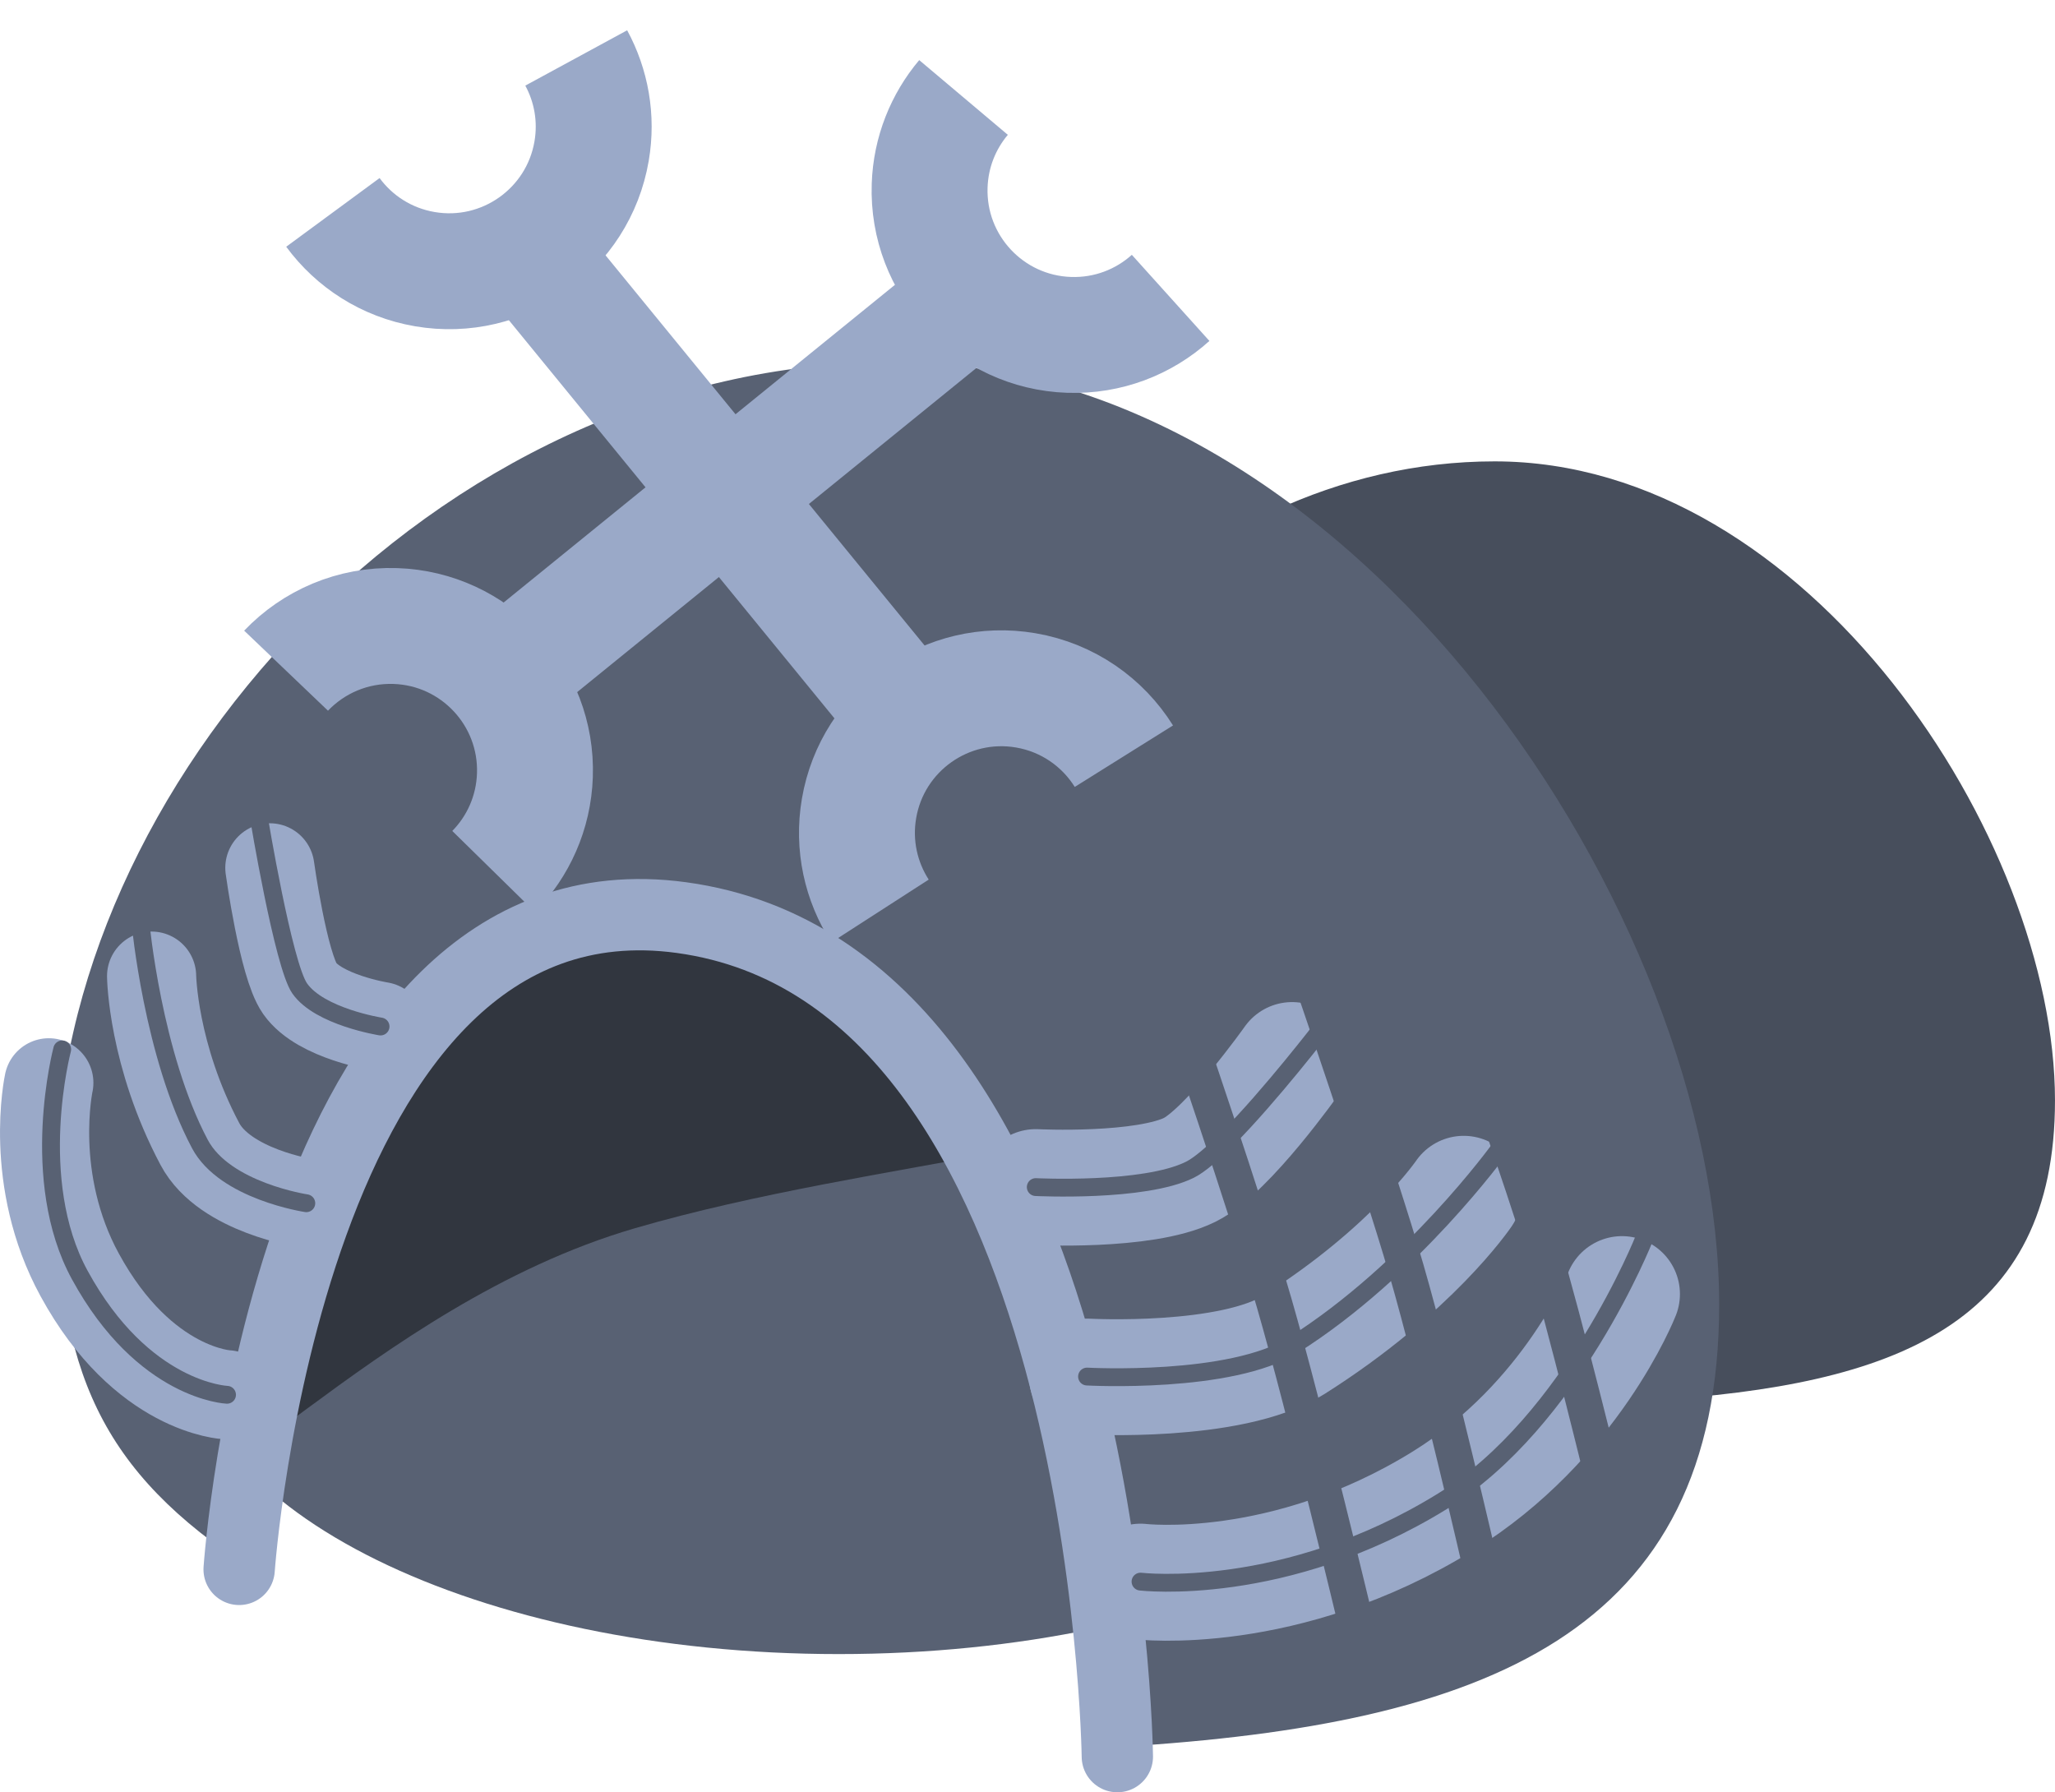 <svg version="1.1" xmlns="http://www.w3.org/2000/svg" xmlns:xlink="http://www.w3.org/1999/xlink" width="115.245" height="100.509" viewBox="0,0,115.245,100.509"><g transform="translate(-345.839,-84.993)"><g data-paper-data="{&quot;isPaintingLayer&quot;:true}" fill-rule="nonzero" stroke-linejoin="miter" stroke-miterlimit="10" stroke-dasharray="" stroke-dashoffset="0" style="mix-blend-mode: normal"><path d="M461.083,146.709c0,12.526 -8.876,15.979 -22.735,16.825c-0.265,0.016 -9.034,-0.169 -17.478,-1.876c-7.778,-1.572 -15.281,-4.667 -15.608,-4.878c-5.743,-3.71 -7.429,-7.555 -7.429,-14.891c0,-14.694 14.249,-31.023 31.826,-31.023c17.577,0 31.424,21.148 31.424,35.842z" fill="#474e5c" stroke="none" stroke-width="0" stroke-linecap="butt"/><path d="M429.5,159.752c0,9.941 -16.398,18 -36.625,18c-20.227,0 -36.625,-8.059 -36.625,-18c0,-9.941 16.398,-18 36.625,-18c20.227,0 36.625,8.059 36.625,18z" fill="#586173" stroke="none" stroke-width="0" stroke-linecap="butt"/><path d="M414.25,150.127c0,0.232 -0.286,-5.306 -0.355,-5.114c-1.517,4.2 -18.92,4.909 -32.463,8.862c-14.916,4.354 -25.393,18.28 -26.069,13.017c-0.075,-0.581 -2.113,-16.17 -2.113,-16.764c0,-11.253 13.655,-20.375 30.5,-20.375c16.845,0 30.5,9.122 30.5,20.375z" fill="#31363f" stroke="#9aa9c8" stroke-width="0" stroke-linecap="butt"/><path d="M442.25,158.145c0,18.468 -13.087,23.558 -33.518,24.805c-0.751,0.046 -3.421,-43.281 -23.811,-46.948c-21.116,-3.798 -23.964,37.641 -24.969,36.992c-8.467,-5.47 -10.952,-11.139 -10.952,-21.953c0,-21.663 21.007,-45.737 46.921,-45.737c25.914,0 46.329,31.179 46.329,52.842z" fill="#586173" stroke="none" stroke-width="0" stroke-linecap="butt"/><path d="M359.25,173.002c0,0 2.737,-39.575 24.814,-36.55c23.912,3.277 24.436,47.05 24.436,47.05" fill="none" stroke="#9aa9c8" stroke-width="4" stroke-linecap="round"/><path d="M398.511,103.136l-23.872,19.38" fill="none" stroke="#9aa9c8" stroke-width="6.5" stroke-linecap="round"/><path d="M411.488,101.698c-1.503,1.354 -3.513,2.149 -5.694,2.075c-4.471,-0.152 -7.972,-3.899 -7.82,-8.37c0.064,-1.888 0.77,-3.604 1.9,-4.944" fill="none" stroke="#9aa9c8" stroke-width="6.5" stroke-linecap="butt"/><path d="M361.882,122.604c1.539,-1.612 3.733,-2.585 6.135,-2.504c4.471,0.152 7.972,3.899 7.82,8.37c-0.072,2.109 -0.944,4.003 -2.314,5.399" fill="none" stroke="#9aa9c8" stroke-width="6.5" stroke-linecap="butt"/><path d="M396.391,124.737l-19.464,-23.803" data-paper-data="{&quot;index&quot;:null}" fill="none" stroke="#9aa9c8" stroke-width="6.5" stroke-linecap="round"/><path d="M378.154,88.243c0.837,1.541 1.181,3.364 0.862,5.226c-0.754,4.409 -4.941,7.372 -9.35,6.618c-2.152,-0.368 -3.959,-1.553 -5.158,-3.183" data-paper-data="{&quot;index&quot;:null}" fill="none" stroke="#9aa9c8" stroke-width="6.5" stroke-linecap="butt"/><path d="M395.19,136.081c-1.06,-1.644 -1.532,-3.675 -1.176,-5.755c0.754,-4.409 4.941,-7.372 9.35,-6.618c2.369,0.405 4.321,1.802 5.503,3.691" data-paper-data="{&quot;index&quot;:null}" fill="none" stroke="#9aa9c8" stroke-width="6.5" stroke-linecap="butt"/><path d="M436.8,157.564c0,0 -2.801,7.132 -10.056,11.612c-8.867,5.475 -16.944,4.513 -16.944,4.513" fill="none" stroke="#9aa9c8" stroke-width="6.5" stroke-linecap="round"/><path d="M427.925,151.939c0,0 -2.888,4.274 -9.538,8.477c-3.509,2.218 -11.587,1.773 -11.587,1.773" fill="none" stroke="#9aa9c8" stroke-width="6.5" stroke-linecap="round"/><path d="M418.3,144.439c0,0 -3.599,5.096 -5.734,6.154c-2.574,1.276 -8.641,0.971 -8.641,0.971" fill="none" stroke="#9aa9c8" stroke-width="6.5" stroke-linecap="round"/><path d="M411.925,141.564c0,0 3.781,10.994 5.381,16.536c1.723,5.968 4.619,18.089 4.619,18.089" fill="none" stroke="#586173" stroke-width="2" stroke-linecap="round"/><path d="M419.175,139.314c0,0 3.989,11.54 5.528,16.867c1.696,5.87 4.222,16.883 4.222,16.883" fill="none" stroke="#586173" stroke-width="2" stroke-linecap="round"/><path d="M428.3,142.939c0,0 3.044,8.653 3.981,11.806c1.384,4.66 3.519,13.444 3.519,13.444" fill="none" stroke="#586173" stroke-width="2" stroke-linecap="round"/><path d="M358.571,163.211c0,0 -4.692,-0.182 -8.259,-6.717c-2.919,-5.347 -1.735,-10.778 -1.735,-10.778" data-paper-data="{&quot;index&quot;:null}" fill="none" stroke="#9aa9c8" stroke-width="5" stroke-linecap="round"/><path d="M363.017,152.469c0,0 -4.568,-0.683 -5.967,-3.319c-2.651,-4.996 -2.709,-9.416 -2.709,-9.416" data-paper-data="{&quot;index&quot;:null}" fill="none" stroke="#9aa9c8" stroke-width="5" stroke-linecap="round"/><path d="M367.181,142.558c0,0 -3.423,-0.542 -4.535,-2.135c-0.922,-1.321 -1.673,-6.762 -1.673,-6.762" data-paper-data="{&quot;index&quot;:null}" fill="none" stroke="#9aa9c8" stroke-width="5" stroke-linecap="round"/><path d="M438.05,154.439c0,0 -4.051,10.257 -11.306,14.737c-8.867,5.475 -16.944,4.513 -16.944,4.513" fill="none" stroke="#586173" stroke-width="1" stroke-linecap="round"/><path d="M429.925,149.439c0,0 -4.888,6.774 -11.538,10.977c-3.509,2.218 -11.587,1.773 -11.587,1.773" fill="none" stroke="#586173" stroke-width="1" stroke-linecap="round"/><path d="M420.05,142.564c0,0 -2.982,3.886 -5.381,6.295c-0.814,0.818 -1.562,1.466 -2.103,1.734c-2.574,1.276 -8.641,0.971 -8.641,0.971" fill="none" stroke="#586173" stroke-width="1" stroke-linecap="round"/><path d="M358.571,163.211c0,0 -4.692,-0.182 -8.259,-6.717c-2.919,-5.347 -0.985,-12.653 -0.985,-12.653" data-paper-data="{&quot;index&quot;:null}" fill="none" stroke="#586173" stroke-width="1" stroke-linecap="round"/><path d="M363.017,152.469c0,0 -4.568,-0.683 -5.967,-3.319c-2.651,-4.996 -3.334,-12.416 -3.334,-12.416" data-paper-data="{&quot;index&quot;:null}" fill="none" stroke="#586173" stroke-width="1" stroke-linecap="round"/><path d="M367.181,142.558c0,0 -3.423,-0.542 -4.535,-2.135c-0.922,-1.321 -2.298,-9.637 -2.298,-9.637" data-paper-data="{&quot;index&quot;:null}" fill="none" stroke="#586173" stroke-width="1" stroke-linecap="round"/></g></g></svg>